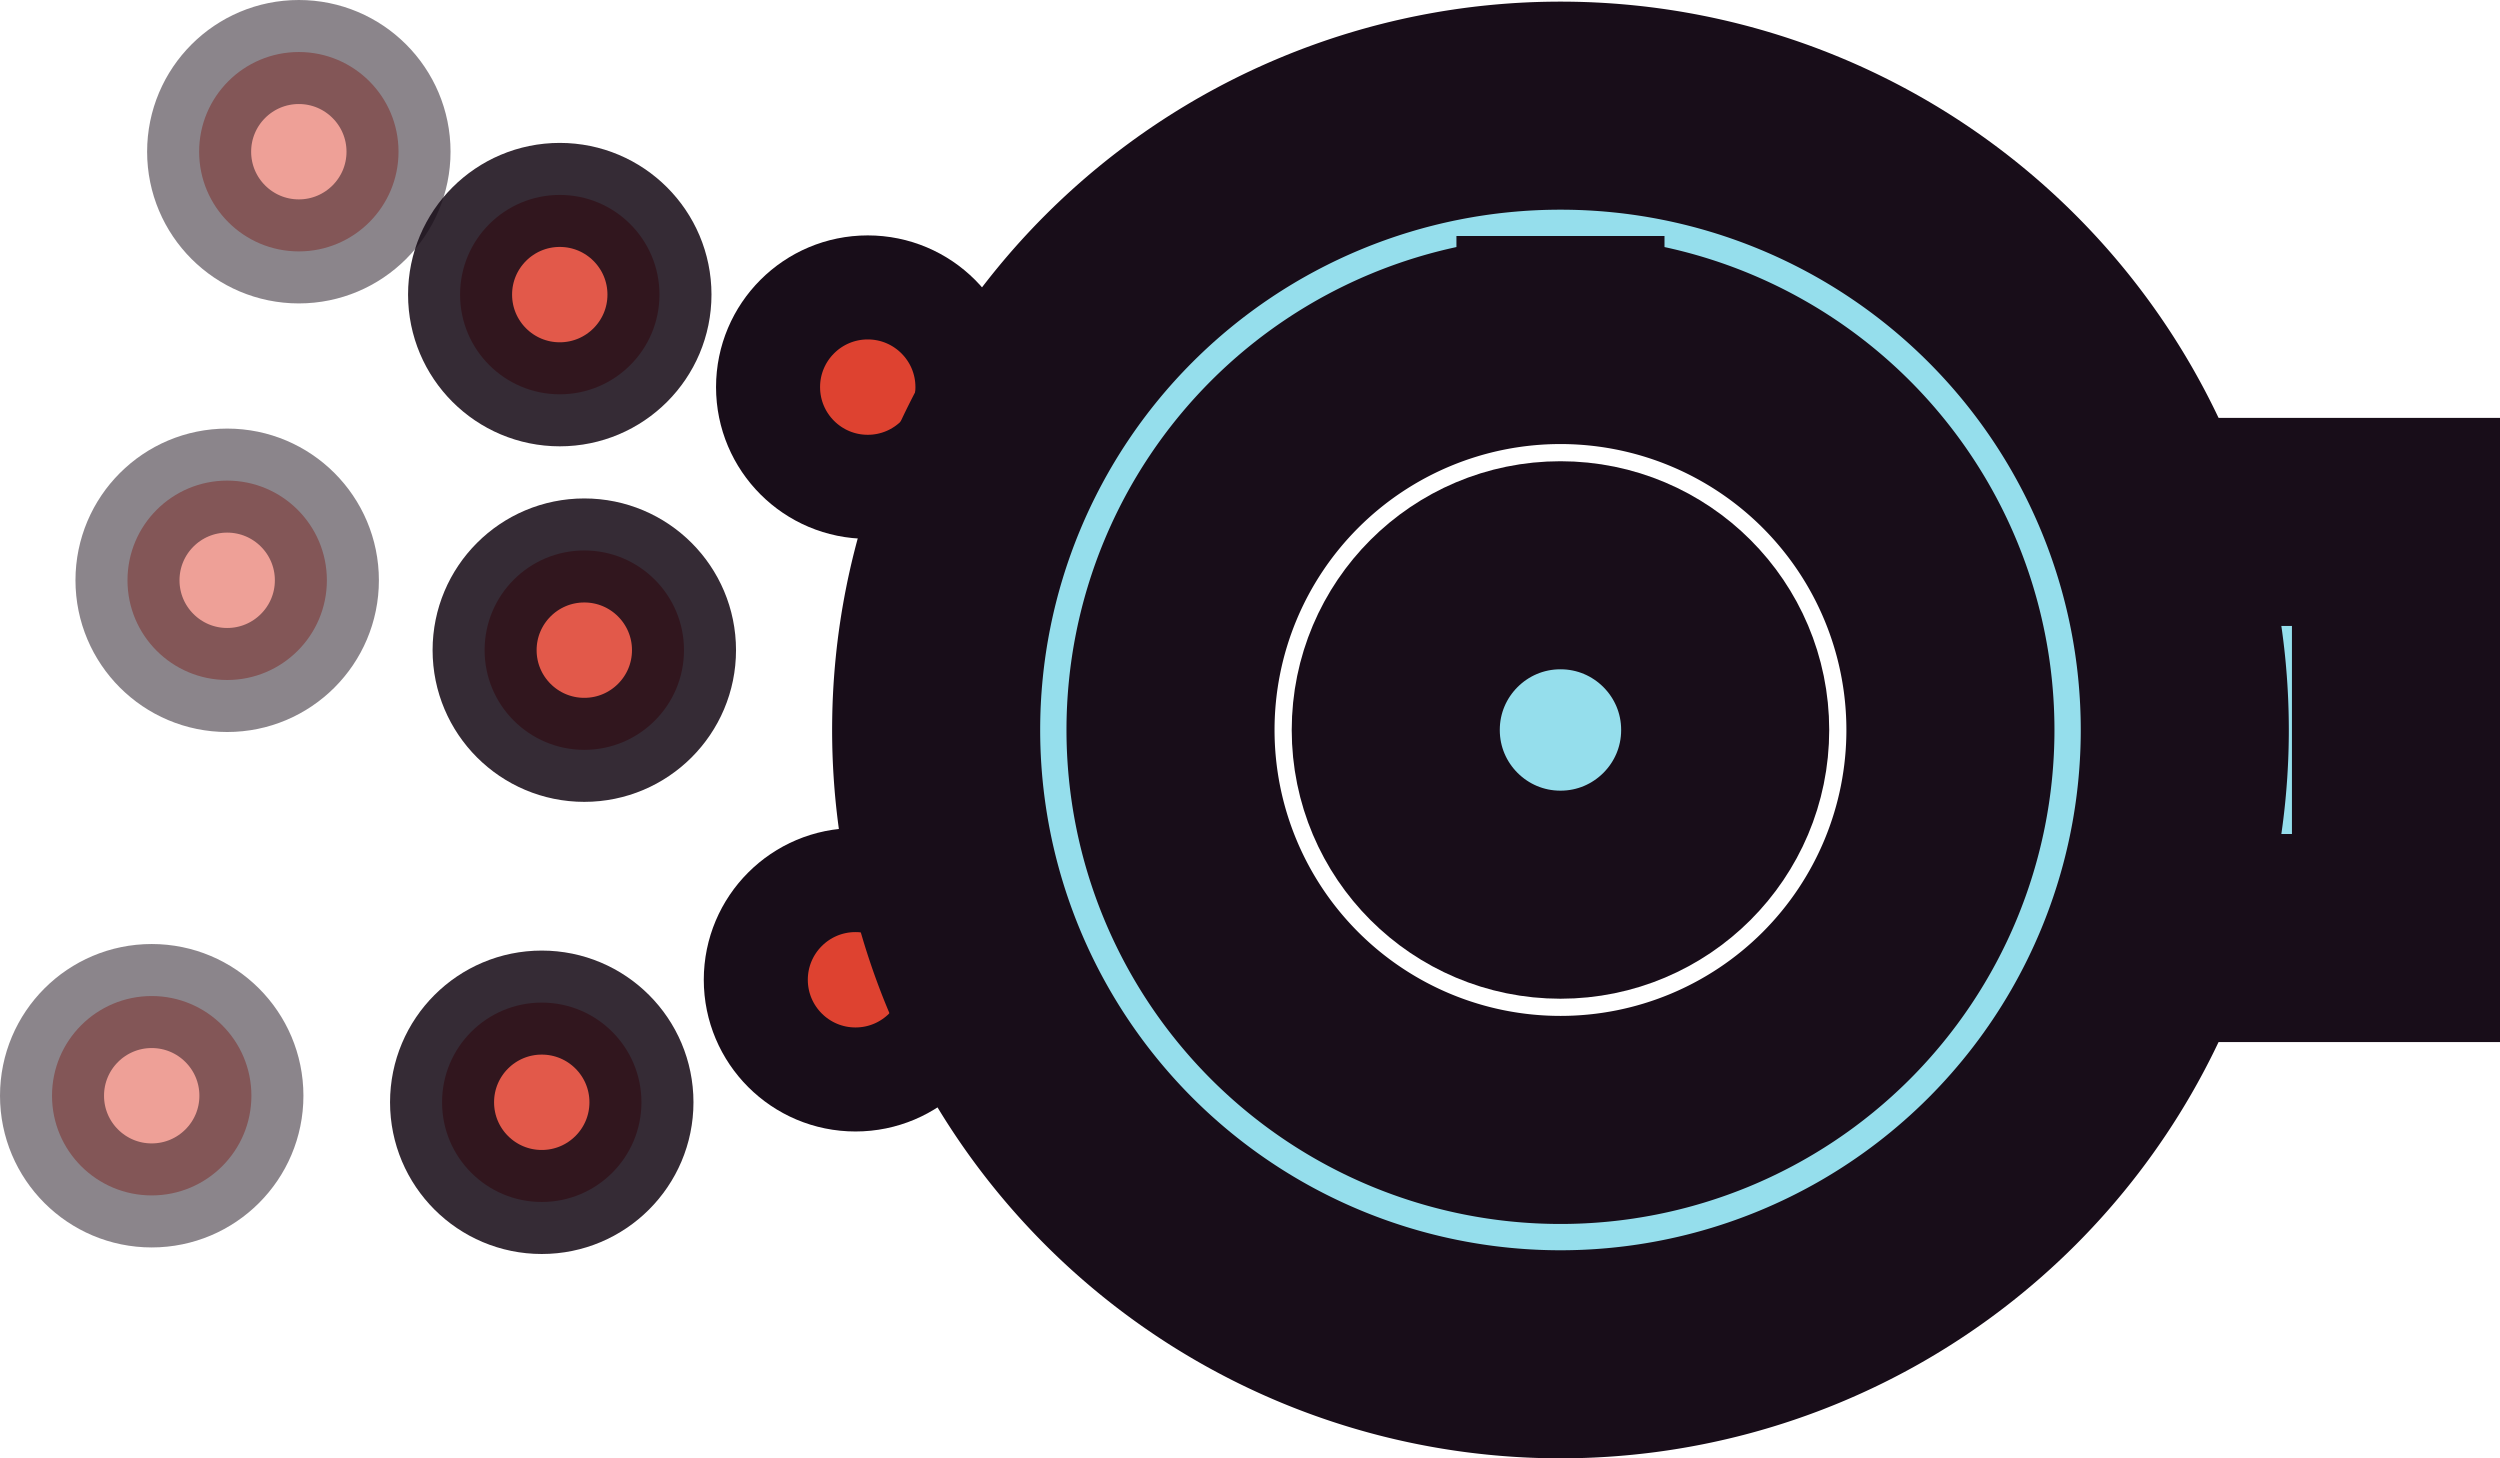 <?xml version="1.0" encoding="UTF-8" standalone="no"?>
<!-- Created with Inkscape (http://www.inkscape.org/) -->

<svg
   width="144.189"
   height="84.11"
   viewBox="0 0 144.189 84.11"
   version="1.1"
   id="svg1"
   xmlns="http://www.w3.org/2000/svg"
   xmlns:svg="http://www.w3.org/2000/svg">
  <defs
     id="defs1" />
  <g
     id="layer2"
     transform="translate(4077.66,1077.328)">
    <g
       id="g16"
       transform="translate(-4513.564,-1532.18)">
      <rect
         style="opacity:1;fill:#95deec;fill-opacity:1;stroke:#180d19;stroke-width:12;stroke-miterlimit:5;paint-order:stroke fill markers"
         id="rect67"
         width="21.161"
         height="24"
         x="552.932"
         y="484.954" />
      <circle
         style="opacity:1;fill:#de4230;stroke:#180d19;stroke-width:6;stroke-miterlimit:5;paint-order:stroke fill markers"
         id="circle10"
         cx="485.245"
         cy="511.361"
         r="5.75" />
      <circle
         style="opacity:1;fill:#de4230;stroke:#180d19;stroke-width:6;stroke-miterlimit:5;paint-order:stroke fill markers"
         id="path10"
         cx="485.952"
         cy="477.179"
         r="5.75" />
      <path
         id="path67"
         style="opacity:1;fill:#95deec;fill-opacity:1;stroke:#180d19;stroke-width:12;stroke-miterlimit:5;paint-order:stroke fill markers"
         d="m 525.905,460.946 a 36.008,36.008 0 0 0 -36.008,36.008 36.008,36.008 0 0 0 36.008,36.008 36.008,36.008 0 0 0 36.008,-36.008 36.008,36.008 0 0 0 -36.008,-36.008 z m 0,13.517 a 22.491,22.491 0 0 1 22.491,22.491 22.491,22.491 0 0 1 -22.491,22.491 22.491,22.491 0 0 1 -22.491,-22.491 22.491,22.491 0 0 1 22.491,-22.491 z" />
      <circle
         style="opacity:1;fill:#95deec;fill-opacity:1;stroke:#180d19;stroke-width:12;stroke-miterlimit:5;paint-order:stroke fill markers"
         id="circle68"
         cx="525.905"
         cy="496.954"
         r="9.5" />
      <circle
         style="opacity:0.502;fill:#de4230;stroke:#180d19;stroke-width:6;stroke-miterlimit:5;paint-order:stroke fill markers"
         id="circle11"
         cx="453.139"
         cy="463.602"
         r="5.75" />
      <circle
         style="opacity:0.873;fill:#de4230;stroke:#180d19;stroke-width:6;stroke-miterlimit:5;paint-order:stroke fill markers"
         id="circle12"
         cx="469.604"
         cy="492.35"
         r="5.75" />
      <circle
         style="opacity:0.502;fill:#de4230;stroke:#180d19;stroke-width:6;stroke-miterlimit:5;paint-order:stroke fill markers"
         id="circle13"
         cx="449.007"
         cy="488.321"
         r="5.75" />
      <circle
         style="opacity:0.873;fill:#de4230;stroke:#180d19;stroke-width:6;stroke-miterlimit:5;paint-order:stroke fill markers"
         id="circle14"
         cx="467.15"
         cy="518.427"
         r="5.75" />
      <circle
         style="opacity:0.502;fill:#de4230;stroke:#180d19;stroke-width:6;stroke-miterlimit:5;paint-order:stroke fill markers"
         id="circle15"
         cx="444.654"
         cy="518.049"
         r="5.75" />
      <circle
         style="opacity:0.873;fill:#de4230;stroke:#180d19;stroke-width:6;stroke-miterlimit:5;paint-order:stroke fill markers"
         id="circle16"
         cx="468.189"
         cy="471.844"
         r="5.75" />
    </g>
  </g>
</svg>
